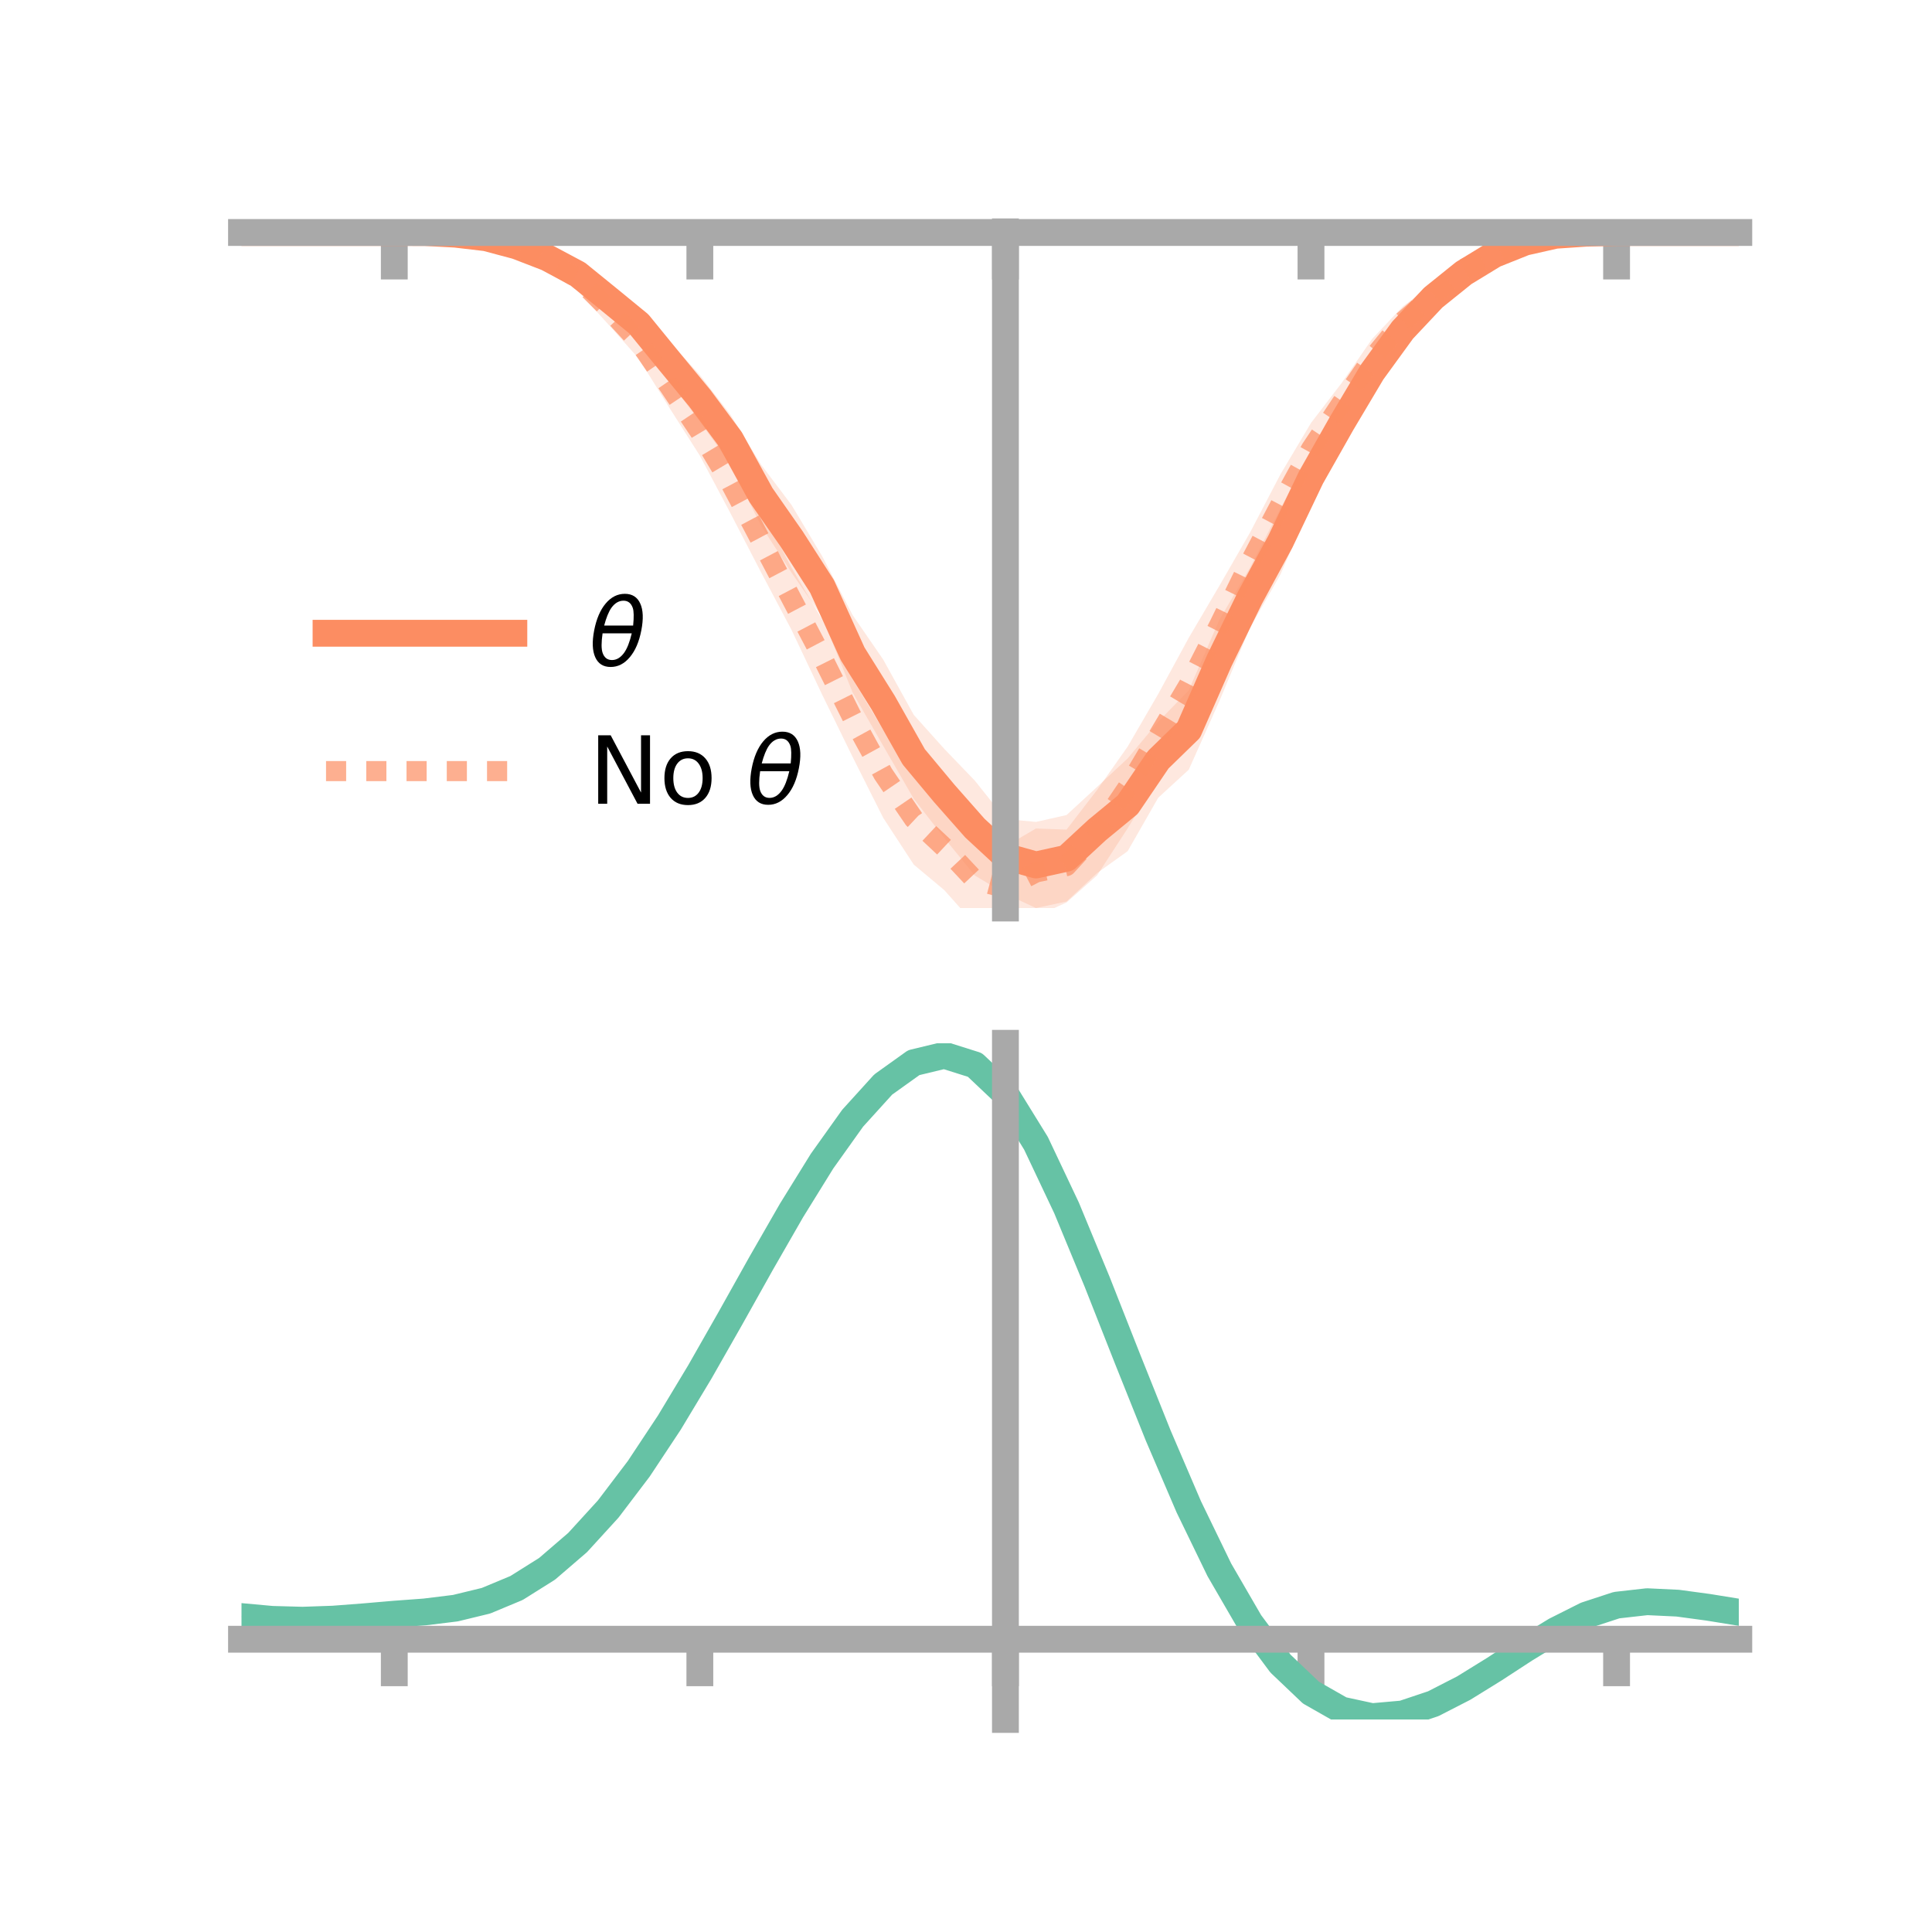 <?xml version="1.0" encoding="utf-8" standalone="no"?>
<!DOCTYPE svg PUBLIC "-//W3C//DTD SVG 1.1//EN"
  "http://www.w3.org/Graphics/SVG/1.1/DTD/svg11.dtd">
<!-- Created with matplotlib (https://matplotlib.org/) -->
<svg height="144pt" version="1.1" viewBox="0 0 144 144" width="144pt" xmlns="http://www.w3.org/2000/svg" xmlns:xlink="http://www.w3.org/1999/xlink">
 <defs>
  <style type="text/css">*{stroke-linecap:butt;stroke-linejoin:round;}</style>
 </defs>
 <g id="figure_1">
  <g id="patch_1">
   <path d="M 0 144 
L 144 144 
L 144 0 
L 0 0 
z
" style="fill:none;"/>
  </g>
  <g id="axes_1">
   <g id="patch_2">
    <path d="M 18 67.68 
L 129.6 67.68 
L 129.6 17.28 
L 18 17.28 
z
" style="fill:none;"/>
   </g>
   <g id="PolyCollection_1">
    <path clip-path="url(#p8ccbe907b8)" d="M 18 17.328 
L 18 17.328 
L 20.278 17.328 
L 22.555 17.328 
L 24.833 17.328 
L 27.11 17.328 
L 29.388 17.328 
L 31.665 17.29 
L 33.943 17.28 
L 36.22 17.37 
L 38.498 17.841 
L 40.776 18.537 
L 43.053 19.574 
L 45.331 21.348 
L 47.608 22.889 
L 49.886 25.441 
L 52.163 27.949 
L 54.441 30.903 
L 56.718 34.619 
L 58.996 37.639 
L 61.273 41.446 
L 63.551 45.848 
L 65.829 49.16 
L 68.106 53.282 
L 70.384 55.819 
L 72.661 58.187 
L 74.939 61.044 
L 77.216 61.26 
L 79.494 60.749 
L 81.771 58.652 
L 84.049 56.528 
L 86.327 53.794 
L 88.604 51.454 
L 90.882 46.202 
L 93.159 42.322 
L 95.437 37.9 
L 97.714 33.624 
L 99.992 29.843 
L 102.269 26.217 
L 104.547 23.331 
L 106.824 21.289 
L 109.102 19.743 
L 111.38 18.468 
L 113.657 17.694 
L 115.935 17.379 
L 118.212 17.312 
L 120.49 17.325 
L 122.767 17.328 
L 125.045 17.328 
L 127.322 17.328 
L 129.6 17.328 
L 129.6 17.328 
L 129.6 17.328 
L 127.322 17.328 
L 125.045 17.328 
L 122.767 17.328 
L 120.49 17.333 
L 118.212 17.449 
L 115.935 17.693 
L 113.657 18.406 
L 111.38 19.452 
L 109.102 20.955 
L 106.824 23.077 
L 104.547 25.873 
L 102.269 29.251 
L 99.992 33.281 
L 97.714 37.552 
L 95.437 42.818 
L 93.159 46.805 
L 90.882 52.263 
L 88.604 57.367 
L 86.327 59.459 
L 84.049 63.441 
L 81.771 65.073 
L 79.494 67.191 
L 77.216 67.68 
L 74.939 66.618 
L 72.661 65.258 
L 70.384 62.462 
L 68.106 59.536 
L 65.829 55.589 
L 63.551 51.616 
L 61.273 45.975 
L 58.996 42.682 
L 56.718 39.174 
L 54.441 34.591 
L 52.163 31.425 
L 49.886 28.414 
L 47.608 25.382 
L 45.331 23.194 
L 43.053 21.268 
L 40.776 19.876 
L 38.498 18.811 
L 36.22 18.069 
L 33.943 17.626 
L 31.665 17.375 
L 29.388 17.328 
L 27.11 17.328 
L 24.833 17.328 
L 22.555 17.328 
L 20.278 17.328 
L 18 17.328 
z
" style="fill:#fc8d62;fill-opacity:0.2;"/>
   </g>
   <g id="PolyCollection_2">
    <path clip-path="url(#p8ccbe907b8)" d="M 18 17.328 
L 18 17.328 
L 20.278 17.328 
L 22.555 17.328 
L 24.833 17.328 
L 27.11 17.328 
L 29.388 17.328 
L 31.665 17.296 
L 33.943 17.27 
L 36.22 17.471 
L 38.498 17.846 
L 40.776 18.782 
L 43.053 19.795 
L 45.331 21.837 
L 47.608 24.23 
L 49.886 27.206 
L 52.163 30.409 
L 54.441 33.757 
L 56.718 37.954 
L 58.996 42.312 
L 61.273 46.167 
L 63.551 50.632 
L 65.829 54.417 
L 68.106 57.617 
L 70.384 59.987 
L 72.661 62.285 
L 74.939 63.083 
L 77.216 61.752 
L 79.494 61.834 
L 81.771 58.879 
L 84.049 55.647 
L 86.327 51.725 
L 88.604 47.536 
L 90.882 43.667 
L 93.159 39.714 
L 95.437 35.355 
L 97.714 31.525 
L 99.992 28.556 
L 102.269 25.263 
L 104.547 22.85 
L 106.824 21.136 
L 109.102 19.401 
L 111.38 18.461 
L 113.657 17.621 
L 115.935 17.366 
L 118.212 17.314 
L 120.49 17.325 
L 122.767 17.328 
L 125.045 17.328 
L 127.322 17.328 
L 129.6 17.328 
L 129.6 17.328 
L 129.6 17.328 
L 127.322 17.328 
L 125.045 17.328 
L 122.767 17.328 
L 120.49 17.334 
L 118.212 17.414 
L 115.935 17.73 
L 113.657 18.278 
L 111.38 19.487 
L 109.102 20.678 
L 106.824 22.869 
L 104.547 25.093 
L 102.269 28.205 
L 99.992 31.543 
L 97.714 35.412 
L 95.437 39.859 
L 93.159 44.127 
L 90.882 49.478 
L 88.604 54.535 
L 86.327 57.997 
L 84.049 61.737 
L 81.771 65.245 
L 79.494 67.264 
L 77.216 68.302 
L 74.939 69.327 
L 72.661 68.905 
L 70.384 66.346 
L 68.106 64.441 
L 65.829 60.956 
L 63.551 56.422 
L 61.273 51.763 
L 58.996 46.949 
L 56.718 42.644 
L 54.441 38.246 
L 52.163 33.962 
L 49.886 30.381 
L 47.608 26.724 
L 45.331 24.167 
L 43.053 21.665 
L 40.776 20.077 
L 38.498 18.818 
L 36.22 18.179 
L 33.943 17.682 
L 31.665 17.377 
L 29.388 17.328 
L 27.11 17.328 
L 24.833 17.328 
L 22.555 17.328 
L 20.278 17.328 
L 18 17.328 
z
" style="fill:#fc8d62;fill-opacity:0.2;"/>
   </g>
   <g id="matplotlib.axis_1">
    <g id="xtick_1">
     <g id="line2d_1">
      <defs>
       <path d="M 0 0 
L 0 3.5 
" id="m04f1f604e1" style="stroke:#a9a9a9;stroke-width:2;"/>
      </defs>
      <g>
       <use style="fill:#a9a9a9;stroke:#a9a9a9;stroke-width:2;" x="29.388" xlink:href="#m04f1f604e1" y="17.328"/>
      </g>
     </g>
    </g>
    <g id="xtick_2">
     <g id="line2d_2">
      <g>
       <use style="fill:#a9a9a9;stroke:#a9a9a9;stroke-width:2;" x="52.163" xlink:href="#m04f1f604e1" y="17.328"/>
      </g>
     </g>
    </g>
    <g id="xtick_3">
     <g id="line2d_3">
      <g>
       <use style="fill:#a9a9a9;stroke:#a9a9a9;stroke-width:2;" x="74.939" xlink:href="#m04f1f604e1" y="17.328"/>
      </g>
     </g>
    </g>
    <g id="xtick_4">
     <g id="line2d_4">
      <g>
       <use style="fill:#a9a9a9;stroke:#a9a9a9;stroke-width:2;" x="97.714" xlink:href="#m04f1f604e1" y="17.328"/>
      </g>
     </g>
    </g>
    <g id="xtick_5">
     <g id="line2d_5">
      <g>
       <use style="fill:#a9a9a9;stroke:#a9a9a9;stroke-width:2;" x="120.49" xlink:href="#m04f1f604e1" y="17.328"/>
      </g>
     </g>
    </g>
   </g>
   <g id="matplotlib.axis_2"/>
   <g id="line2d_6">
    <path clip-path="url(#p8ccbe907b8)" d="M 18 17.328 
L 20.278 17.328 
L 22.555 17.328 
L 24.833 17.328 
L 27.11 17.328 
L 29.388 17.328 
L 31.665 17.332 
L 33.943 17.453 
L 36.22 17.72 
L 38.498 18.326 
L 40.776 19.206 
L 43.053 20.421 
L 45.331 22.271 
L 47.608 24.136 
L 49.886 26.927 
L 52.163 29.687 
L 54.441 32.747 
L 56.718 36.897 
L 58.996 40.16 
L 61.273 43.711 
L 63.551 48.732 
L 65.829 52.374 
L 68.106 56.409 
L 70.384 59.141 
L 72.661 61.722 
L 74.939 63.831 
L 77.216 64.47 
L 79.494 63.97 
L 81.771 61.862 
L 84.049 59.985 
L 86.327 56.627 
L 88.604 54.411 
L 90.882 49.232 
L 93.159 44.563 
L 95.437 40.359 
L 97.714 35.588 
L 99.992 31.562 
L 102.269 27.734 
L 104.547 24.602 
L 106.824 22.183 
L 109.102 20.349 
L 111.38 18.96 
L 113.657 18.05 
L 115.935 17.536 
L 118.212 17.381 
L 120.49 17.329 
L 122.767 17.328 
L 125.045 17.328 
L 127.322 17.328 
L 129.6 17.328 
" style="fill:none;stroke:#fc8d62;stroke-linecap:square;stroke-width:2;"/>
   </g>
   <g id="line2d_7">
    <path clip-path="url(#p8ccbe907b8)" d="M 18 17.328 
L 20.278 17.328 
L 22.555 17.328 
L 24.833 17.328 
L 27.11 17.328 
L 29.388 17.328 
L 31.665 17.337 
L 33.943 17.476 
L 36.22 17.825 
L 38.498 18.332 
L 40.776 19.43 
L 43.053 20.73 
L 45.331 23.002 
L 47.608 25.477 
L 49.886 28.793 
L 52.163 32.186 
L 54.441 36.001 
L 56.718 40.299 
L 58.996 44.631 
L 61.273 48.965 
L 63.551 53.527 
L 65.829 57.687 
L 68.106 61.029 
L 70.384 63.166 
L 72.661 65.595 
L 74.939 66.205 
L 77.216 65.027 
L 79.494 64.549 
L 81.771 62.062 
L 84.049 58.692 
L 86.327 54.861 
L 88.604 51.035 
L 90.882 46.572 
L 93.159 41.92 
L 95.437 37.607 
L 97.714 33.468 
L 99.992 30.05 
L 102.269 26.734 
L 104.547 23.972 
L 106.824 22.003 
L 109.102 20.039 
L 111.38 18.974 
L 113.657 17.949 
L 115.935 17.548 
L 118.212 17.364 
L 120.49 17.329 
L 122.767 17.328 
L 125.045 17.328 
L 127.322 17.328 
L 129.6 17.328 
" style="fill:none;stroke:#fc8d62;stroke-dasharray:1.5,1.5;stroke-dashoffset:0;stroke-opacity:0.7;stroke-width:1.5;"/>
   </g>
   <g id="patch_3">
    <path d="M 74.939 67.68 
L 74.939 17.28 
" style="fill:none;stroke:#a9a9a9;stroke-linecap:square;stroke-linejoin:miter;stroke-width:2;"/>
   </g>
   <g id="patch_4">
    <path d="M 129.6 67.68 
L 129.6 17.28 
" style="fill:none;"/>
   </g>
   <g id="patch_5">
    <path d="M 18 17.328 
L 129.6 17.328 
" style="fill:none;stroke:#a9a9a9;stroke-linecap:square;stroke-linejoin:miter;stroke-width:2;"/>
   </g>
   <g id="patch_6">
    <path d="M 18 17.28 
L 129.6 17.28 
" style="fill:none;"/>
   </g>
   <g id="legend_1">
    <g id="line2d_8">
     <path d="M 24.3 47.2 
L 38.3 47.2 
" style="fill:none;stroke:#fc8d62;stroke-linecap:square;stroke-width:2;"/>
    </g>
    <g id="line2d_9"/>
    <g id="text_1">
     <!-- $\theta$ -->
     <g transform="translate(43.9 49.65)scale(0.07 -0.07)">
      <defs>
       <path d="M 45.516 34.672 
L 14.453 34.672 
Q 12.359 20.062 14.5 13.875 
Q 17.188 6.25 24.469 6.25 
Q 31.781 6.25 37.359 13.922 
Q 42.234 20.656 45.516 34.672 
z
M 47.016 42.969 
Q 48.344 56.844 46.625 61.719 
Q 43.953 69.438 36.766 69.438 
Q 29.297 69.438 23.828 61.812 
Q 19.531 55.672 16.156 42.969 
z
M 38.188 76.766 
Q 49.906 76.766 54.594 66.406 
Q 59.281 56.109 55.719 37.844 
Q 52.203 19.625 43.453 9.281 
Q 34.766 -1.125 23.047 -1.125 
Q 11.281 -1.125 6.641 9.281 
Q 2 19.625 5.516 37.844 
Q 9.078 56.109 17.719 66.406 
Q 26.422 76.766 38.188 76.766 
z
" id="DejaVuSans-Oblique-952"/>
      </defs>
      <use transform="translate(0 0.234)" xlink:href="#DejaVuSans-Oblique-952"/>
     </g>
    </g>
    <g id="line2d_10">
     <path d="M 24.3 57.474 
L 38.3 57.474 
" style="fill:none;stroke:#fc8d62;stroke-dasharray:1.5,1.5;stroke-dashoffset:0;stroke-opacity:0.7;stroke-width:1.5;"/>
    </g>
    <g id="line2d_11"/>
    <g id="text_2">
     <!-- No $\theta$ -->
     <g transform="translate(43.9 59.924)scale(0.07 -0.07)">
      <defs>
       <path d="M 9.812 72.906 
L 23.094 72.906 
L 55.422 11.922 
L 55.422 72.906 
L 64.984 72.906 
L 64.984 0 
L 51.703 0 
L 19.391 60.984 
L 19.391 0 
L 9.812 0 
z
" id="DejaVuSans-78"/>
       <path d="M 30.609 48.391 
Q 23.391 48.391 19.188 42.75 
Q 14.984 37.109 14.984 27.297 
Q 14.984 17.484 19.156 11.844 
Q 23.344 6.203 30.609 6.203 
Q 37.797 6.203 41.984 11.859 
Q 46.188 17.531 46.188 27.297 
Q 46.188 37.016 41.984 42.703 
Q 37.797 48.391 30.609 48.391 
z
M 30.609 56 
Q 42.328 56 49.016 48.375 
Q 55.719 40.766 55.719 27.297 
Q 55.719 13.875 49.016 6.219 
Q 42.328 -1.422 30.609 -1.422 
Q 18.844 -1.422 12.172 6.219 
Q 5.516 13.875 5.516 27.297 
Q 5.516 40.766 12.172 48.375 
Q 18.844 56 30.609 56 
z
" id="DejaVuSans-111"/>
       <path id="DejaVuSans-32"/>
      </defs>
      <use transform="translate(0 0.234)" xlink:href="#DejaVuSans-78"/>
      <use transform="translate(74.805 0.234)" xlink:href="#DejaVuSans-111"/>
      <use transform="translate(135.986 0.234)" xlink:href="#DejaVuSans-32"/>
      <use transform="translate(167.773 0.234)" xlink:href="#DejaVuSans-Oblique-952"/>
     </g>
    </g>
   </g>
  </g>
  <g id="axes_2">
   <g id="patch_7">
    <path d="M 18 128.16 
L 129.6 128.16 
L 129.6 77.76 
L 18 77.76 
z
" style="fill:none;"/>
   </g>
   <g id="PolyCollection_3">
    <path clip-path="url(#p054db26869)" d="M 18 120.529 
L 18 120.453 
L 20.278 120.669 
L 22.555 120.73 
L 24.833 120.644 
L 27.11 120.46 
L 29.388 120.256 
L 31.665 120.082 
L 33.943 119.797 
L 36.22 119.238 
L 38.498 118.278 
L 40.776 116.826 
L 43.053 114.831 
L 45.331 112.285 
L 47.608 109.219 
L 49.886 105.701 
L 52.163 101.833 
L 54.441 97.743 
L 56.718 93.587 
L 58.996 89.538 
L 61.273 85.786 
L 63.551 82.53 
L 65.829 79.973 
L 68.106 78.317 
L 70.384 77.76 
L 72.661 78.492 
L 74.939 80.68 
L 77.216 84.417 
L 79.494 89.3 
L 81.771 94.881 
L 84.049 100.741 
L 86.327 106.516 
L 88.604 111.905 
L 90.882 116.672 
L 93.159 120.654 
L 95.437 123.754 
L 97.714 125.941 
L 99.992 127.243 
L 102.269 127.74 
L 104.547 127.544 
L 106.824 126.795 
L 109.102 125.646 
L 111.38 124.261 
L 113.657 122.803 
L 115.935 121.431 
L 118.212 120.299 
L 120.49 119.557 
L 122.767 119.302 
L 125.045 119.416 
L 127.322 119.734 
L 129.6 120.116 
L 129.6 120.218 
L 129.6 120.218 
L 127.322 119.861 
L 125.045 119.563 
L 122.767 119.462 
L 120.49 119.722 
L 118.212 120.473 
L 115.935 121.632 
L 113.657 123.048 
L 111.38 124.557 
L 109.102 125.991 
L 106.824 127.177 
L 104.547 127.952 
L 102.269 128.16 
L 99.992 127.671 
L 97.714 126.382 
L 95.437 124.234 
L 93.159 121.208 
L 90.882 117.337 
L 88.604 112.71 
L 86.327 107.483 
L 84.049 101.877 
L 81.771 96.184 
L 79.494 90.758 
L 77.216 86.009 
L 74.939 82.376 
L 72.661 80.254 
L 70.384 79.549 
L 68.106 80.092 
L 65.829 81.694 
L 63.551 84.161 
L 61.273 87.295 
L 58.996 90.9 
L 56.718 94.782 
L 54.441 98.763 
L 52.163 102.674 
L 49.886 106.372 
L 47.608 109.734 
L 45.331 112.668 
L 43.053 115.11 
L 40.776 117.034 
L 38.498 118.444 
L 36.22 119.383 
L 33.943 119.93 
L 31.665 120.205 
L 29.388 120.368 
L 27.11 120.556 
L 24.833 120.721 
L 22.555 120.791 
L 20.278 120.729 
L 18 120.529 
z
" style="fill:#66c2a5;fill-opacity:0.2;"/>
   </g>
   <g id="matplotlib.axis_3">
    <g id="xtick_6">
     <g id="line2d_12">
      <g>
       <use style="fill:#a9a9a9;stroke:#a9a9a9;stroke-width:2;" x="29.388" xlink:href="#m04f1f604e1" y="122.179"/>
      </g>
     </g>
    </g>
    <g id="xtick_7">
     <g id="line2d_13">
      <g>
       <use style="fill:#a9a9a9;stroke:#a9a9a9;stroke-width:2;" x="52.163" xlink:href="#m04f1f604e1" y="122.179"/>
      </g>
     </g>
    </g>
    <g id="xtick_8">
     <g id="line2d_14">
      <g>
       <use style="fill:#a9a9a9;stroke:#a9a9a9;stroke-width:2;" x="74.939" xlink:href="#m04f1f604e1" y="122.179"/>
      </g>
     </g>
    </g>
    <g id="xtick_9">
     <g id="line2d_15">
      <g>
       <use style="fill:#a9a9a9;stroke:#a9a9a9;stroke-width:2;" x="97.714" xlink:href="#m04f1f604e1" y="122.179"/>
      </g>
     </g>
    </g>
    <g id="xtick_10">
     <g id="line2d_16">
      <g>
       <use style="fill:#a9a9a9;stroke:#a9a9a9;stroke-width:2;" x="120.49" xlink:href="#m04f1f604e1" y="122.179"/>
      </g>
     </g>
    </g>
   </g>
   <g id="matplotlib.axis_4"/>
   <g id="line2d_17">
    <path clip-path="url(#p054db26869)" d="M 18 120.491 
L 20.278 120.699 
L 22.555 120.761 
L 24.833 120.682 
L 27.11 120.508 
L 29.388 120.312 
L 31.665 120.144 
L 33.943 119.863 
L 36.22 119.31 
L 38.498 118.361 
L 40.776 116.93 
L 43.053 114.971 
L 45.331 112.476 
L 47.608 109.476 
L 49.886 106.037 
L 52.163 102.254 
L 54.441 98.253 
L 56.718 94.185 
L 58.996 90.219 
L 61.273 86.541 
L 63.551 83.346 
L 65.829 80.834 
L 68.106 79.205 
L 70.384 78.655 
L 72.661 79.373 
L 74.939 81.528 
L 77.216 85.213 
L 79.494 90.029 
L 81.771 95.532 
L 84.049 101.309 
L 86.327 106.999 
L 88.604 112.307 
L 90.882 117.005 
L 93.159 120.931 
L 95.437 123.994 
L 97.714 126.161 
L 99.992 127.457 
L 102.269 127.95 
L 104.547 127.748 
L 106.824 126.986 
L 109.102 125.818 
L 111.38 124.409 
L 113.657 122.925 
L 115.935 121.531 
L 118.212 120.386 
L 120.49 119.639 
L 122.767 119.382 
L 125.045 119.49 
L 127.322 119.798 
L 129.6 120.167 
" style="fill:none;stroke:#66c2a5;stroke-linecap:square;stroke-width:2;"/>
   </g>
   <g id="patch_8">
    <path d="M 74.939 128.16 
L 74.939 77.76 
" style="fill:none;stroke:#a9a9a9;stroke-linecap:square;stroke-linejoin:miter;stroke-width:2;"/>
   </g>
   <g id="patch_9">
    <path d="M 129.6 128.16 
L 129.6 77.76 
" style="fill:none;"/>
   </g>
   <g id="patch_10">
    <path d="M 18 122.179 
L 129.6 122.179 
" style="fill:none;stroke:#a9a9a9;stroke-linecap:square;stroke-linejoin:miter;stroke-width:2;"/>
   </g>
   <g id="patch_11">
    <path d="M 18 77.76 
L 129.6 77.76 
" style="fill:none;"/>
   </g>
  </g>
 </g>
 <defs>
  <clipPath id="p8ccbe907b8">
   <rect height="50.4" width="111.6" x="18" y="17.28"/>
  </clipPath>
  <clipPath id="p054db26869">
   <rect height="50.4" width="111.6" x="18" y="77.76"/>
  </clipPath>
 </defs>
</svg>
